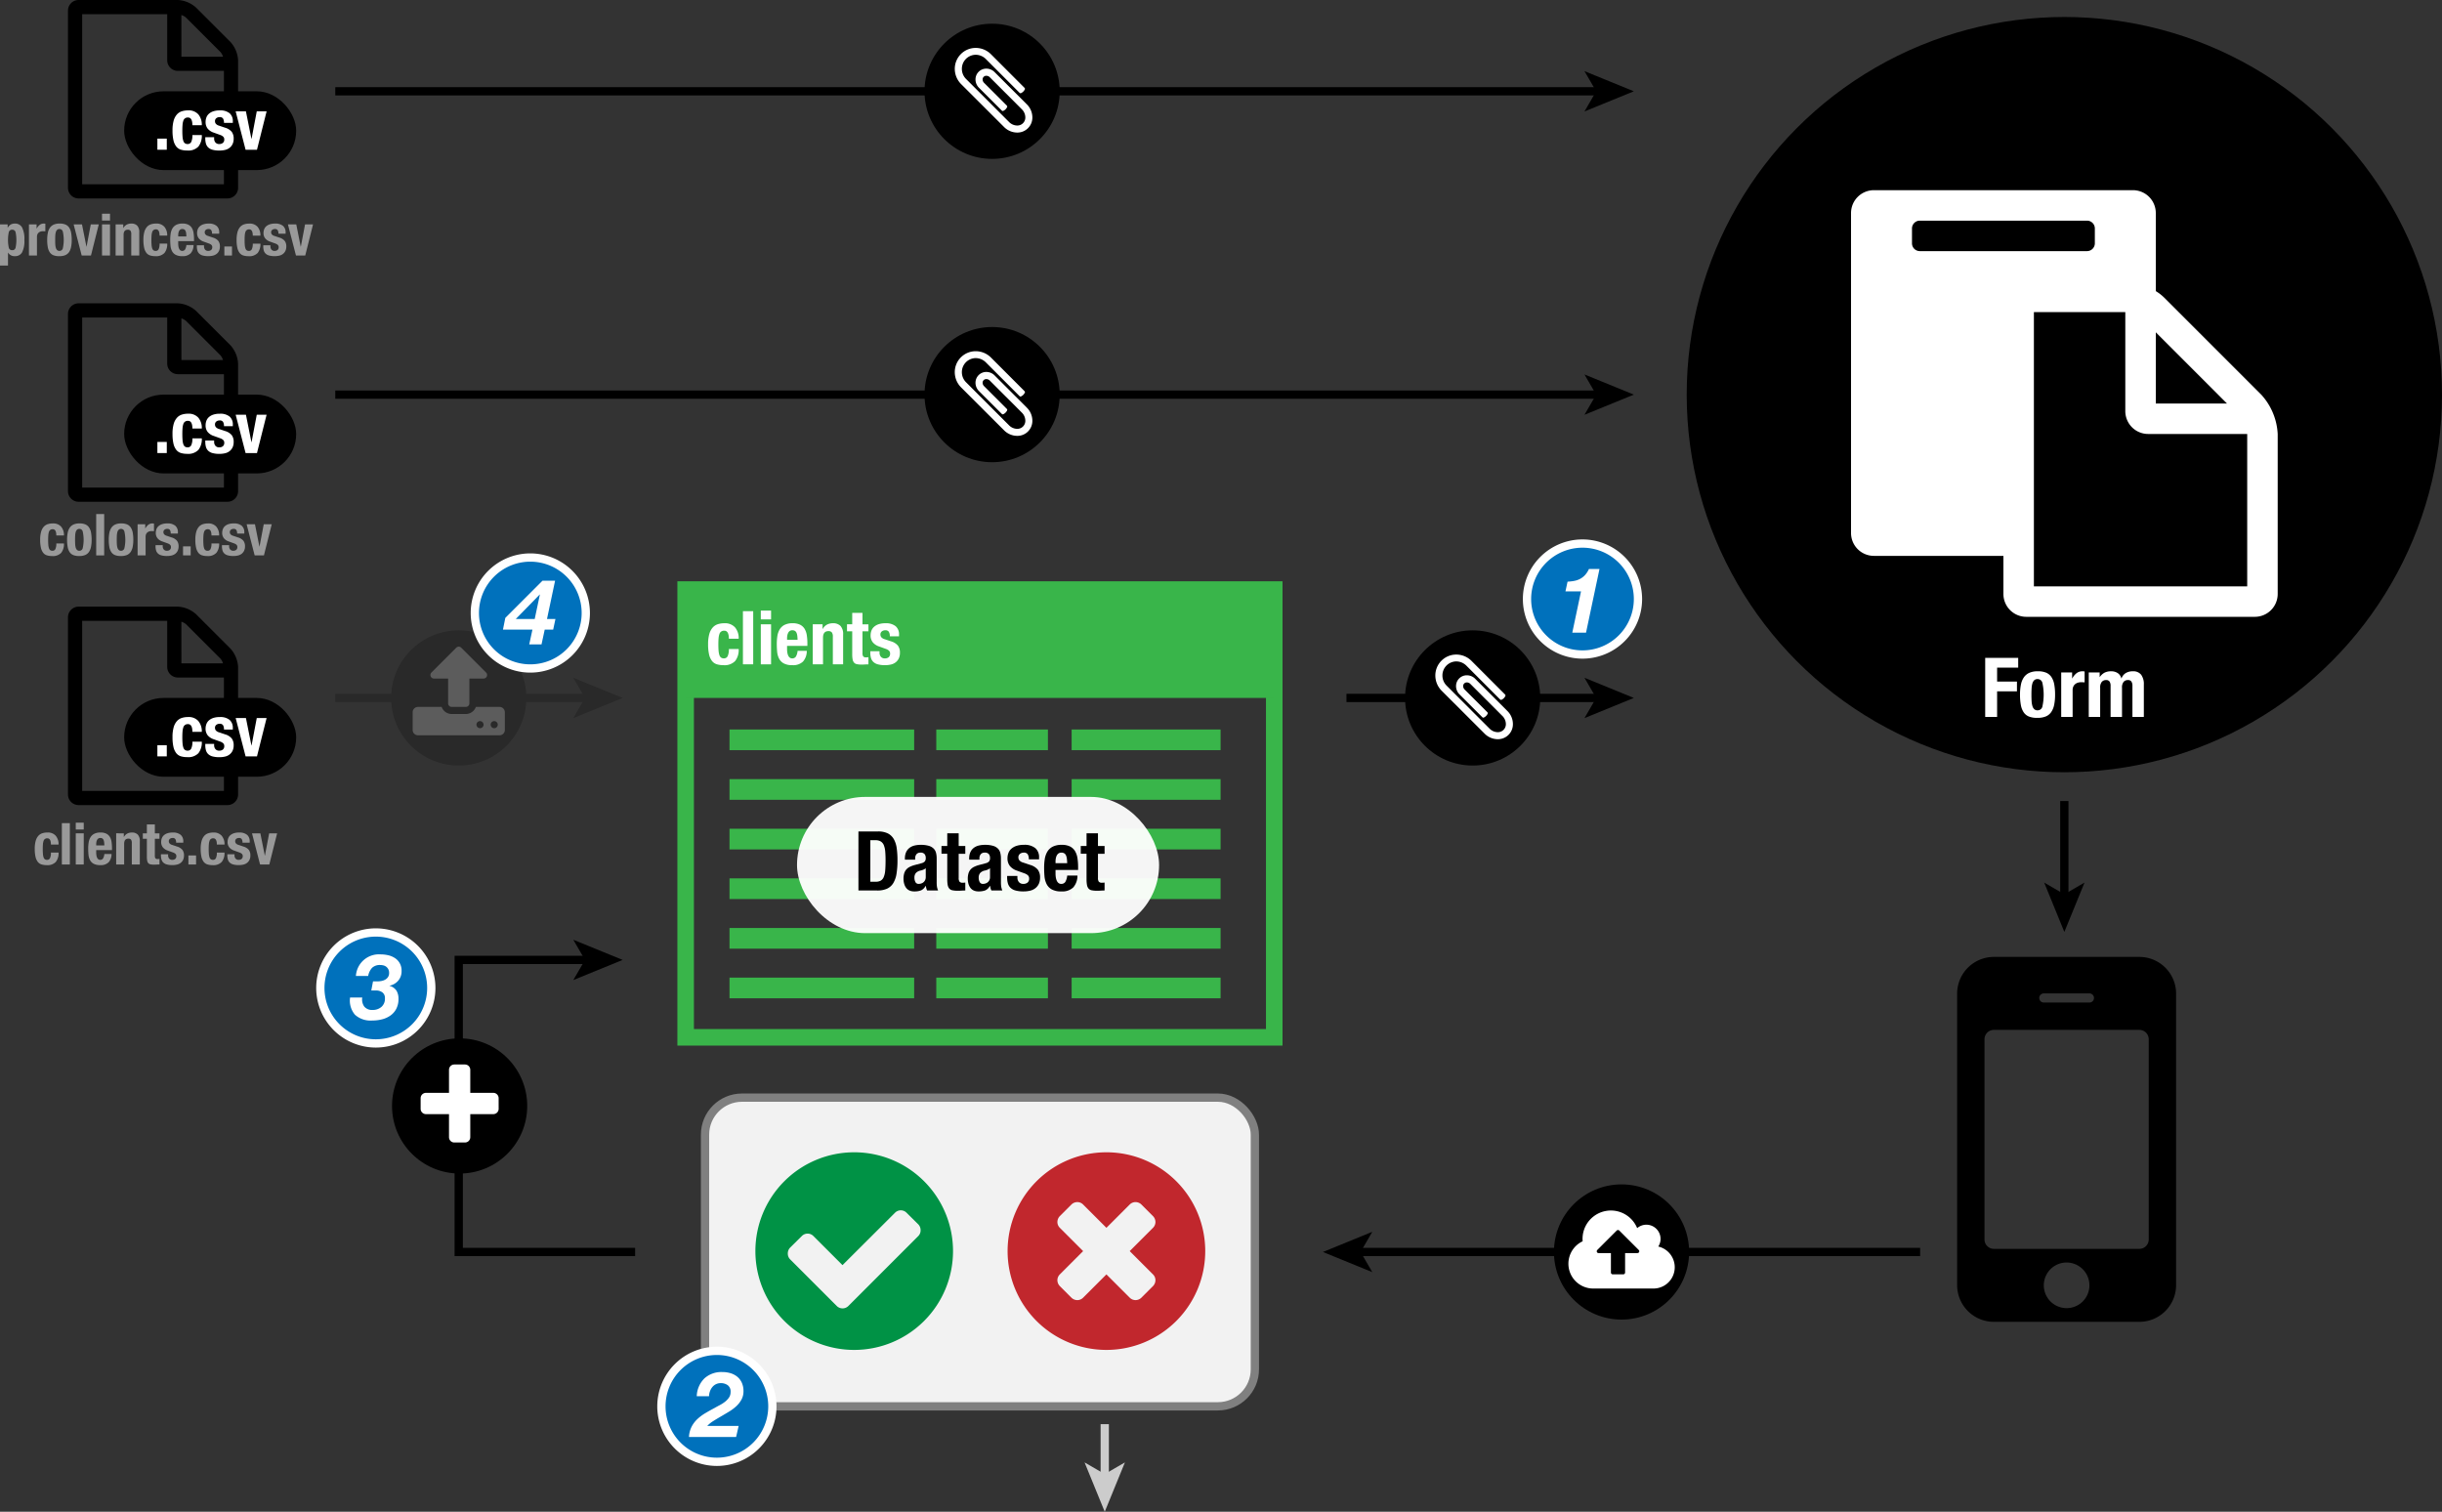<svg id="Layer_1" data-name="Layer 1" xmlns="http://www.w3.org/2000/svg" width="590.487" height="365.573" viewBox="0 0 590.487 365.573"><rect x="0" y="0" width="590.487" height="365.573" fill="#333333" stroke="none"/><path d="M81.987,37.769V68.618a2.572,2.572,0,0,1-2.571,2.571H43.425a2.571,2.571,0,0,1-2.571-2.571V25.772A2.571,2.571,0,0,1,43.425,23.2H67.419a7.178,7.178,0,0,1,4.391,1.821l8.356,8.355A7.181,7.181,0,0,1,81.987,37.769ZM78.559,40.34H67.419a2.572,2.572,0,0,1-2.571-2.571V26.629H44.282V67.762H78.559ZM68.276,36.912H78.345a3.426,3.426,0,0,0-.589-1.1l-8.382-8.382a3.417,3.417,0,0,0-1.1-.589Z" transform="translate(-24.415 -23.201)"/><rect x="30.02" y="22.077" width="41.599" height="19.055" rx="9.528"/><path d="M64.745,59.41H62.47V56.72h2.275Z" transform="translate(-24.415 -23.201)" style="fill:#fff"/><path d="M70.892,52.806a2.349,2.349,0,0,0-.155-.594,1.071,1.071,0,0,0-.319-.431.866.866,0,0,0-.552-.164,1.084,1.084,0,0,0-1.121.784,4.014,4.014,0,0,0-.189.983q-.052.6-.052,1.405,0,.862.052,1.474a4.183,4.183,0,0,0,.189,1.009,1.16,1.16,0,0,0,.388.577,1.075,1.075,0,0,0,.647.181.926.926,0,0,0,.879-.517,3.7,3.7,0,0,0,.276-1.655h2.276a4.174,4.174,0,0,1-.819,2.784,3.4,3.4,0,0,1-2.715.957,5.085,5.085,0,0,1-1.561-.215,2.272,2.272,0,0,1-1.1-.776,3.845,3.845,0,0,1-.664-1.5,10.291,10.291,0,0,1-.224-2.336A8.574,8.574,0,0,1,66.4,52.4a3.834,3.834,0,0,1,.776-1.5,2.68,2.68,0,0,1,1.189-.784,4.9,4.9,0,0,1,1.517-.224,3.117,3.117,0,0,1,2.491.965,3.865,3.865,0,0,1,.837,2.621H70.935A5.3,5.3,0,0,0,70.892,52.806Z" transform="translate(-24.415 -23.201)" style="fill:#fff"/><path d="M76.193,56.685a1.442,1.442,0,0,0,.319.975,1.149,1.149,0,0,0,.922.37,1.318,1.318,0,0,0,.879-.276,1.017,1.017,0,0,0,.328-.827.87.87,0,0,0-.258-.681,2.021,2.021,0,0,0-.6-.371l-1.672-.6a3.17,3.17,0,0,1-1.483-.974,2.509,2.509,0,0,1-.5-1.612,3.05,3.05,0,0,1,.19-1.078,2.249,2.249,0,0,1,.6-.887,2.993,2.993,0,0,1,1.06-.6,4.8,4.8,0,0,1,1.56-.224,3.535,3.535,0,0,1,2.4.689,2.473,2.473,0,0,1,.776,1.949v.379H78.572a1.9,1.9,0,0,0-.233-1.061.925.925,0,0,0-.819-.335,1.277,1.277,0,0,0-.784.25.873.873,0,0,0-.336.75.986.986,0,0,0,.215.62,1.657,1.657,0,0,0,.819.465l1.431.483a3.239,3.239,0,0,1,1.586.992,2.679,2.679,0,0,1,.466,1.663,2.967,2.967,0,0,1-.259,1.285,2.525,2.525,0,0,1-.715.905,2.806,2.806,0,0,1-1.087.517,5.813,5.813,0,0,1-1.387.155,6.182,6.182,0,0,1-1.664-.189,2.431,2.431,0,0,1-1.052-.569,2.059,2.059,0,0,1-.543-.923,4.436,4.436,0,0,1-.155-1.215v-.328h2.138Z" transform="translate(-24.415 -23.201)" style="fill:#fff"/><path d="M88.882,50.134,86.555,59.41H83.8l-2.4-9.276h2.482l1.328,6.638h.034L86.5,50.134Z" transform="translate(-24.415 -23.201)" style="fill:#fff"/><path d="M81.987,111.118v30.849a2.572,2.572,0,0,1-2.571,2.571H43.425a2.571,2.571,0,0,1-2.571-2.571V99.12a2.571,2.571,0,0,1,2.571-2.57H67.419a7.183,7.183,0,0,1,4.391,1.82l8.356,8.356A7.181,7.181,0,0,1,81.987,111.118Zm-3.428,2.57H67.419a2.571,2.571,0,0,1-2.571-2.57V99.977H44.282V141.11H78.559Zm-10.283-3.427H78.345a3.444,3.444,0,0,0-.589-1.1l-8.382-8.381a3.4,3.4,0,0,0-1.1-.589Z" transform="translate(-24.415 -23.201)"/><rect x="30.02" y="95.426" width="41.599" height="19.055" rx="9.528"/><path d="M64.745,132.758H62.47v-2.689h2.275Z" transform="translate(-24.415 -23.201)" style="fill:#fff"/><path d="M70.892,126.155a2.368,2.368,0,0,0-.155-.595,1.078,1.078,0,0,0-.319-.431.866.866,0,0,0-.552-.163,1.084,1.084,0,0,0-1.121.784,4,4,0,0,0-.189.983q-.052.594-.052,1.405,0,.862.052,1.474a4.174,4.174,0,0,0,.189,1.008,1.159,1.159,0,0,0,.388.578,1.075,1.075,0,0,0,.647.181.928.928,0,0,0,.879-.517,3.707,3.707,0,0,0,.276-1.656h2.276a4.177,4.177,0,0,1-.819,2.785,3.4,3.4,0,0,1-2.715.957,5.053,5.053,0,0,1-1.561-.216,2.259,2.259,0,0,1-1.1-.776,3.845,3.845,0,0,1-.664-1.5,10.285,10.285,0,0,1-.224-2.336,8.562,8.562,0,0,1,.276-2.37,3.82,3.82,0,0,1,.776-1.5,2.68,2.68,0,0,1,1.189-.784,4.868,4.868,0,0,1,1.517-.224,3.114,3.114,0,0,1,2.491.965,3.864,3.864,0,0,1,.837,2.62H70.935A5.281,5.281,0,0,0,70.892,126.155Z" transform="translate(-24.415 -23.201)" style="fill:#fff"/><path d="M76.193,130.034a1.438,1.438,0,0,0,.319.974,1.146,1.146,0,0,0,.922.371,1.318,1.318,0,0,0,.879-.276,1.019,1.019,0,0,0,.328-.827.87.87,0,0,0-.258-.681,2,2,0,0,0-.6-.371l-1.672-.6a3.17,3.17,0,0,1-1.483-.974,2.506,2.506,0,0,1-.5-1.611,3.046,3.046,0,0,1,.19-1.078,2.26,2.26,0,0,1,.6-.888,2.991,2.991,0,0,1,1.06-.6,4.776,4.776,0,0,1,1.56-.224,3.535,3.535,0,0,1,2.4.689,2.471,2.471,0,0,1,.776,1.948v.38H78.572a1.9,1.9,0,0,0-.233-1.061.926.926,0,0,0-.819-.336,1.283,1.283,0,0,0-.784.25.876.876,0,0,0-.336.75.987.987,0,0,0,.215.621,1.657,1.657,0,0,0,.819.465l1.431.483a3.238,3.238,0,0,1,1.586.991,2.682,2.682,0,0,1,.466,1.664,2.965,2.965,0,0,1-.259,1.284,2.516,2.516,0,0,1-.715.905,2.807,2.807,0,0,1-1.087.518,5.813,5.813,0,0,1-1.387.155,6.138,6.138,0,0,1-1.664-.19,2.421,2.421,0,0,1-1.052-.569,2.056,2.056,0,0,1-.543-.922,4.436,4.436,0,0,1-.155-1.215v-.328h2.138Z" transform="translate(-24.415 -23.201)" style="fill:#fff"/><path d="M88.882,123.483l-2.327,9.275H83.8l-2.4-9.275h2.482l1.328,6.637h.034l1.259-6.637Z" transform="translate(-24.415 -23.201)" style="fill:#fff"/><line x1="81.073" y1="22.077" x2="386.595" y2="22.077" style="fill:none;stroke:#000;stroke-miterlimit:10;stroke-width:2px"/><polygon points="395.068 22.077 383.129 26.956 385.962 22.077 383.129 17.2 395.068 22.077"/><line x1="81.073" y1="95.426" x2="386.595" y2="95.426" style="fill:none;stroke:#000;stroke-miterlimit:10;stroke-width:2px"/><polygon points="395.068 95.426 383.129 100.304 385.962 95.426 383.129 90.548 395.068 95.426"/><line x1="464.296" y1="302.752" x2="328.362" y2="302.752" style="fill:none;stroke:#000;stroke-miterlimit:10;stroke-width:2px"/><polygon points="319.889 302.752 331.828 297.873 328.995 302.752 331.828 307.629 319.889 302.752"/><polyline points="153.577 302.752 110.925 302.752 110.925 232.124 142.088 232.124" style="fill:none;stroke:#000;stroke-miterlimit:10;stroke-width:2px"/><polygon points="150.561 232.124 138.622 237.002 141.455 232.124 138.622 227.246 150.561 232.124"/><line x1="325.58" y1="168.775" x2="386.595" y2="168.775" style="fill:none;stroke:#000;stroke-miterlimit:10;stroke-width:2px"/><polygon points="395.068 168.775 383.129 173.653 385.962 168.775 383.129 163.897 395.068 168.775"/><line x1="499.169" y1="193.707" x2="499.169" y2="216.891" style="fill:none;stroke:#000;stroke-miterlimit:10;stroke-width:2px"/><polygon points="499.169 225.364 494.291 213.425 499.169 216.258 504.047 213.425 499.169 225.364"/><line x1="267.132" y1="344.388" x2="267.132" y2="357.1" style="fill:none;stroke:#ccc;stroke-miterlimit:10;stroke-width:2px"/><polygon points="267.132 365.573 262.254 353.634 267.132 356.467 272.009 353.634 267.132 365.573" style="fill:#ccc"/><path d="M26.264,77.46v.8h.027a2.123,2.123,0,0,1,.722-.764A1.947,1.947,0,0,1,28,77.264a1.9,1.9,0,0,1,1.75.932,6.147,6.147,0,0,1,.56,3.03,6.026,6.026,0,0,1-.56,3.011,1.908,1.908,0,0,1-1.75.909,1.781,1.781,0,0,1-1.624-.854h-.028v3.122H24.415V77.46Zm.272,5.621a.8.8,0,0,0,.833.623.789.789,0,0,0,.819-.623,9.2,9.2,0,0,0,0-3.71.79.79,0,0,0-.819-.623.8.8,0,0,0-.833.623,9.2,9.2,0,0,0,0,3.71Z" transform="translate(-24.415 -23.201)" style="fill:#999"/><path d="M33.264,77.46v1.009h.027a2.727,2.727,0,0,1,.714-.875,1.6,1.6,0,0,1,1.022-.33c.056,0,.114,0,.175.007s.119.013.175.021V79.14c-.1-.009-.2-.016-.3-.021s-.2-.006-.3-.006a1.9,1.9,0,0,0-.5.069,1.365,1.365,0,0,0-.462.231,1.167,1.167,0,0,0-.336.42,1.454,1.454,0,0,0-.126.638v4.522H31.415V77.46Z" transform="translate(-24.415 -23.201)" style="fill:#999"/><path d="M35.979,79.518a3.3,3.3,0,0,1,.5-1.238,2.247,2.247,0,0,1,.917-.757,3.36,3.36,0,0,1,1.393-.259,3.552,3.552,0,0,1,1.442.231,2.03,2.03,0,0,1,.91.749,3.339,3.339,0,0,1,.476,1.247,9.389,9.389,0,0,1,.141,1.735,8.432,8.432,0,0,1-.155,1.708,3.269,3.269,0,0,1-.5,1.24,2.089,2.089,0,0,1-.917.735,3.616,3.616,0,0,1-1.393.237,3.736,3.736,0,0,1-1.442-.216,1.955,1.955,0,0,1-.91-.728,3.279,3.279,0,0,1-.475-1.247,9.426,9.426,0,0,1-.14-1.729A8.529,8.529,0,0,1,35.979,79.518Zm1.806,2.772a3.706,3.706,0,0,0,.133.841,1.221,1.221,0,0,0,.315.546.791.791,0,0,0,.56.195.818.818,0,0,0,.812-.615,9.31,9.31,0,0,0,0-4.06.819.819,0,0,0-.812-.617.787.787,0,0,0-.56.2,1.216,1.216,0,0,0-.315.546,3.7,3.7,0,0,0-.133.839c-.019.327-.027.682-.027,1.064S37.766,81.964,37.785,82.29Z" transform="translate(-24.415 -23.201)" style="fill:#999"/><path d="M48.3,77.46l-1.89,7.533h-2.24L42.223,77.46h2.016l1.078,5.39h.028l1.022-5.39Z" transform="translate(-24.415 -23.201)" style="fill:#999"/><path d="M51.015,74.885v1.651H49.083V74.885Zm0,2.575v7.533H49.083V77.46Z" transform="translate(-24.415 -23.201)" style="fill:#999"/><path d="M54.221,77.46v.883h.028a1.963,1.963,0,0,1,.8-.82,2.366,2.366,0,0,1,1.12-.259,1.906,1.906,0,0,1,1.421.5,2.274,2.274,0,0,1,.5,1.639v5.586H56.153V79.8a1.3,1.3,0,0,0-.2-.82.787.787,0,0,0-.63-.231q-1.023,0-1.022,1.246v5H52.373V77.46Z" transform="translate(-24.415 -23.201)" style="fill:#999"/><path d="M62.964,79.631a1.938,1.938,0,0,0-.126-.484.867.867,0,0,0-.259-.349.7.7,0,0,0-.448-.134.883.883,0,0,0-.91.638,3.253,3.253,0,0,0-.154.8c-.028.323-.042.7-.042,1.142q0,.7.042,1.2a3.4,3.4,0,0,0,.154.82.924.924,0,0,0,.315.468.866.866,0,0,0,.525.147.751.751,0,0,0,.714-.42A3.008,3.008,0,0,0,63,82.109h1.848a3.387,3.387,0,0,1-.665,2.26,2.759,2.759,0,0,1-2.205.777,4.136,4.136,0,0,1-1.267-.174,1.84,1.84,0,0,1-.9-.63,3.135,3.135,0,0,1-.539-1.219,8.348,8.348,0,0,1-.182-1.9,6.928,6.928,0,0,1,.224-1.924,3.123,3.123,0,0,1,.63-1.219,2.176,2.176,0,0,1,.966-.636,3.976,3.976,0,0,1,1.232-.183,2.531,2.531,0,0,1,2.023.785,3.142,3.142,0,0,1,.679,2.128H63A4.233,4.233,0,0,0,62.964,79.631Z" transform="translate(-24.415 -23.201)" style="fill:#999"/><path d="M67.507,82.122a4.18,4.18,0,0,0,.049.651,2.079,2.079,0,0,0,.161.56,1.039,1.039,0,0,0,.294.392.685.685,0,0,0,.448.147.785.785,0,0,0,.714-.35,2.586,2.586,0,0,0,.308-1.064h1.736a3.016,3.016,0,0,1-.7,2,2.666,2.666,0,0,1-2.03.686,3.216,3.216,0,0,1-1.638-.349,2.173,2.173,0,0,1-.868-.925,3.632,3.632,0,0,1-.343-1.288q-.063-.713-.063-1.427A9.8,9.8,0,0,1,65.68,79.7a3.521,3.521,0,0,1,.42-1.247,2.28,2.28,0,0,1,.9-.867,3.261,3.261,0,0,1,1.568-.323,3.049,3.049,0,0,1,1.379.273,2.1,2.1,0,0,1,.847.77,3.238,3.238,0,0,1,.42,1.2,10.191,10.191,0,0,1,.112,1.575v.433H67.507Zm1.918-2.512a1.94,1.94,0,0,0-.147-.56.775.775,0,0,0-.294-.35.887.887,0,0,0-.483-.12.818.818,0,0,0-.483.134.946.946,0,0,0-.3.349,1.7,1.7,0,0,0-.161.484,2.891,2.891,0,0,0-.049.531v.294h1.974Q69.468,79.939,69.425,79.61Z" transform="translate(-24.415 -23.201)" style="fill:#999"/><path d="M73.751,82.781a1.17,1.17,0,0,0,.259.791.934.934,0,0,0,.749.3,1.067,1.067,0,0,0,.713-.224.827.827,0,0,0,.267-.672.7.7,0,0,0-.21-.552,1.647,1.647,0,0,0-.49-.3l-1.359-.489a2.586,2.586,0,0,1-1.2-.791,2.04,2.04,0,0,1-.406-1.309,2.471,2.471,0,0,1,.154-.875,1.836,1.836,0,0,1,.49-.722,2.435,2.435,0,0,1,.861-.489,3.894,3.894,0,0,1,1.267-.183,2.871,2.871,0,0,1,1.946.561,2,2,0,0,1,.63,1.582v.308H75.683a1.541,1.541,0,0,0-.19-.862.752.752,0,0,0-.664-.273,1.034,1.034,0,0,0-.637.2.709.709,0,0,0-.273.608.794.794,0,0,0,.175.5,1.339,1.339,0,0,0,.665.379l1.162.391a2.634,2.634,0,0,1,1.288.806,2.179,2.179,0,0,1,.378,1.351,2.4,2.4,0,0,1-.21,1.043,2.037,2.037,0,0,1-.581.734,2.272,2.272,0,0,1-.882.42,4.713,4.713,0,0,1-1.127.126,5.032,5.032,0,0,1-1.351-.153,1.973,1.973,0,0,1-.854-.462,1.667,1.667,0,0,1-.441-.749,3.553,3.553,0,0,1-.127-.988v-.265h1.737Z" transform="translate(-24.415 -23.201)" style="fill:#999"/><path d="M80.513,84.993H78.664V82.808h1.849Z" transform="translate(-24.415 -23.201)" style="fill:#999"/><path d="M85.5,79.631a1.856,1.856,0,0,0-.126-.484.858.858,0,0,0-.259-.349.7.7,0,0,0-.448-.134.882.882,0,0,0-.909.638,3.249,3.249,0,0,0-.155.8c-.028.323-.042.7-.042,1.142q0,.7.042,1.2a3.4,3.4,0,0,0,.155.82.924.924,0,0,0,.315.468.864.864,0,0,0,.524.147.75.75,0,0,0,.714-.42,2.994,2.994,0,0,0,.224-1.343h1.849a3.392,3.392,0,0,1-.665,2.26,2.762,2.762,0,0,1-2.206.777,4.141,4.141,0,0,1-1.267-.174,1.85,1.85,0,0,1-.9-.63,3.15,3.15,0,0,1-.539-1.219,8.348,8.348,0,0,1-.182-1.9,6.966,6.966,0,0,1,.224-1.924,3.15,3.15,0,0,1,.63-1.219,2.181,2.181,0,0,1,.966-.636,3.981,3.981,0,0,1,1.232-.183,2.53,2.53,0,0,1,2.023.785,3.137,3.137,0,0,1,.68,2.128H85.538A4.062,4.062,0,0,0,85.5,79.631Z" transform="translate(-24.415 -23.201)" style="fill:#999"/><path d="M89.808,82.781a1.17,1.17,0,0,0,.259.791.937.937,0,0,0,.749.3,1.068,1.068,0,0,0,.714-.224.829.829,0,0,0,.266-.672.7.7,0,0,0-.21-.552,1.642,1.642,0,0,0-.489-.3l-1.359-.489a2.59,2.59,0,0,1-1.2-.791,2.046,2.046,0,0,1-.406-1.309,2.472,2.472,0,0,1,.155-.875,1.833,1.833,0,0,1,.489-.722,2.444,2.444,0,0,1,.861-.489,3.9,3.9,0,0,1,1.267-.183,2.872,2.872,0,0,1,1.947.561,2.007,2.007,0,0,1,.629,1.582v.308H91.741a1.541,1.541,0,0,0-.19-.862.754.754,0,0,0-.664-.273,1.035,1.035,0,0,0-.638.2.709.709,0,0,0-.273.608.794.794,0,0,0,.175.5,1.349,1.349,0,0,0,.665.379l1.162.391a2.629,2.629,0,0,1,1.288.806,2.179,2.179,0,0,1,.378,1.351,2.391,2.391,0,0,1-.21,1.043,2.037,2.037,0,0,1-.581.734,2.261,2.261,0,0,1-.881.42,4.713,4.713,0,0,1-1.127.126,5.04,5.04,0,0,1-1.352-.153,1.979,1.979,0,0,1-.854-.462,1.674,1.674,0,0,1-.44-.749,3.553,3.553,0,0,1-.127-.988v-.265h1.736Z" transform="translate(-24.415 -23.201)" style="fill:#999"/><path d="M100.112,77.46l-1.89,7.533h-2.24L94.036,77.46h2.016l1.078,5.39h.028l1.022-5.39Z" transform="translate(-24.415 -23.201)" style="fill:#999"/><path d="M37.995,152.142a1.858,1.858,0,0,0-.126-.483.864.864,0,0,0-.259-.35.707.707,0,0,0-.448-.133.88.88,0,0,0-.91.637,3.252,3.252,0,0,0-.154.8c-.028.322-.042.7-.042,1.141q0,.7.042,1.2a3.386,3.386,0,0,0,.154.819.928.928,0,0,0,.315.469.872.872,0,0,0,.525.147.752.752,0,0,0,.714-.42,3.013,3.013,0,0,0,.224-1.344h1.848a3.388,3.388,0,0,1-.665,2.261,2.763,2.763,0,0,1-2.2.777,4.1,4.1,0,0,1-1.267-.175,1.832,1.832,0,0,1-.9-.63,3.123,3.123,0,0,1-.539-1.218,8.355,8.355,0,0,1-.182-1.9,6.979,6.979,0,0,1,.224-1.925,3.125,3.125,0,0,1,.63-1.218,2.184,2.184,0,0,1,.966-.637,3.977,3.977,0,0,1,1.232-.182,2.531,2.531,0,0,1,2.023.784,3.139,3.139,0,0,1,.679,2.128H38.03A4.256,4.256,0,0,0,37.995,152.142Z" transform="translate(-24.415 -23.201)" style="fill:#999"/><path d="M40.788,152.03a3.264,3.264,0,0,1,.5-1.239,2.239,2.239,0,0,1,.917-.756,3.354,3.354,0,0,1,1.393-.259,3.555,3.555,0,0,1,1.442.231,2.024,2.024,0,0,1,.91.749A3.341,3.341,0,0,1,46.43,152a9.5,9.5,0,0,1,.14,1.736,8.51,8.51,0,0,1-.154,1.708,3.3,3.3,0,0,1-.5,1.239,2.082,2.082,0,0,1-.917.735,3.6,3.6,0,0,1-1.393.238,3.732,3.732,0,0,1-1.442-.217,1.944,1.944,0,0,1-.91-.728,3.268,3.268,0,0,1-.476-1.246,9.434,9.434,0,0,1-.14-1.729A8.444,8.444,0,0,1,40.788,152.03Zm1.806,2.772a3.7,3.7,0,0,0,.133.84,1.2,1.2,0,0,0,.315.546.785.785,0,0,0,.56.2.819.819,0,0,0,.812-.616,9.31,9.31,0,0,0,0-4.06.82.82,0,0,0-.812-.616.79.79,0,0,0-.56.2,1.2,1.2,0,0,0-.315.546,3.715,3.715,0,0,0-.133.84q-.029.49-.028,1.064C42.566,154.121,42.575,154.475,42.594,154.8Z" transform="translate(-24.415 -23.201)" style="fill:#999"/><path d="M49.608,147.508v10H47.676v-10Z" transform="translate(-24.415 -23.201)" style="fill:#999"/><path d="M50.868,152.03a3.3,3.3,0,0,1,.5-1.239,2.239,2.239,0,0,1,.917-.756,3.354,3.354,0,0,1,1.393-.259,3.552,3.552,0,0,1,1.442.231,2.024,2.024,0,0,1,.91.749A3.341,3.341,0,0,1,56.51,152a9.5,9.5,0,0,1,.14,1.736,8.51,8.51,0,0,1-.154,1.708,3.3,3.3,0,0,1-.5,1.239,2.082,2.082,0,0,1-.917.735,3.6,3.6,0,0,1-1.393.238,3.732,3.732,0,0,1-1.442-.217,1.944,1.944,0,0,1-.91-.728,3.268,3.268,0,0,1-.476-1.246,9.523,9.523,0,0,1-.14-1.729A8.444,8.444,0,0,1,50.868,152.03Zm1.806,2.772a3.7,3.7,0,0,0,.133.84,1.2,1.2,0,0,0,.315.546.787.787,0,0,0,.56.2.818.818,0,0,0,.812-.616,9.31,9.31,0,0,0,0-4.06.819.819,0,0,0-.812-.616.791.791,0,0,0-.56.2,1.2,1.2,0,0,0-.315.546,3.715,3.715,0,0,0-.133.84q-.029.49-.028,1.064C52.646,154.121,52.655,154.475,52.674,154.8Z" transform="translate(-24.415 -23.201)" style="fill:#999"/><path d="M59.534,149.972v1.008h.028a2.748,2.748,0,0,1,.714-.875,1.607,1.607,0,0,1,1.022-.329c.056,0,.114,0,.175.007s.119.012.175.021v1.848c-.1-.009-.2-.016-.3-.021s-.2-.007-.3-.007a1.9,1.9,0,0,0-.5.07,1.356,1.356,0,0,0-.462.231,1.167,1.167,0,0,0-.336.42,1.449,1.449,0,0,0-.126.637V157.5H57.686v-7.532Z" transform="translate(-24.415 -23.201)" style="fill:#999"/><path d="M63.762,155.292a1.167,1.167,0,0,0,.259.791.933.933,0,0,0,.749.3,1.075,1.075,0,0,0,.714-.224.829.829,0,0,0,.266-.672.705.705,0,0,0-.21-.553,1.632,1.632,0,0,0-.49-.3l-1.358-.49a2.575,2.575,0,0,1-1.2-.791,2.036,2.036,0,0,1-.406-1.309,2.479,2.479,0,0,1,.154-.875,1.85,1.85,0,0,1,.49-.721,2.437,2.437,0,0,1,.861-.49,3.9,3.9,0,0,1,1.267-.182,2.869,2.869,0,0,1,1.946.56,2.007,2.007,0,0,1,.63,1.582v.308H65.694a1.538,1.538,0,0,0-.189-.861.752.752,0,0,0-.665-.273,1.04,1.04,0,0,0-.637.2.712.712,0,0,0-.273.609.794.794,0,0,0,.175.5,1.352,1.352,0,0,0,.665.378l1.162.392a2.641,2.641,0,0,1,1.288.805,2.183,2.183,0,0,1,.378,1.351,2.4,2.4,0,0,1-.21,1.043,2.049,2.049,0,0,1-.581.735,2.286,2.286,0,0,1-.882.42,4.713,4.713,0,0,1-1.127.126,4.992,4.992,0,0,1-1.351-.154,1.969,1.969,0,0,1-.854-.462,1.667,1.667,0,0,1-.441-.749,3.59,3.59,0,0,1-.126-.987v-.266h1.736Z" transform="translate(-24.415 -23.201)" style="fill:#999"/><path d="M70.523,157.5H68.675V155.32h1.848Z" transform="translate(-24.415 -23.201)" style="fill:#999"/><path d="M75.514,152.142a1.858,1.858,0,0,0-.126-.483.864.864,0,0,0-.259-.35.7.7,0,0,0-.448-.133.88.88,0,0,0-.91.637,3.252,3.252,0,0,0-.154.8c-.028.322-.042.7-.042,1.141q0,.7.042,1.2a3.386,3.386,0,0,0,.154.819.94.94,0,0,0,.315.469.874.874,0,0,0,.525.147.752.752,0,0,0,.714-.42,3.013,3.013,0,0,0,.224-1.344H77.4a3.388,3.388,0,0,1-.665,2.261,2.761,2.761,0,0,1-2.2.777,4.1,4.1,0,0,1-1.267-.175,1.832,1.832,0,0,1-.9-.63,3.123,3.123,0,0,1-.539-1.218,8.355,8.355,0,0,1-.182-1.9,6.979,6.979,0,0,1,.224-1.925,3.125,3.125,0,0,1,.63-1.218,2.184,2.184,0,0,1,.966-.637,3.977,3.977,0,0,1,1.232-.182,2.531,2.531,0,0,1,2.023.784,3.139,3.139,0,0,1,.679,2.128H75.549A4.256,4.256,0,0,0,75.514,152.142Z" transform="translate(-24.415 -23.201)" style="fill:#999"/><path d="M79.82,155.292a1.171,1.171,0,0,0,.258.791.934.934,0,0,0,.749.3,1.073,1.073,0,0,0,.714-.224.826.826,0,0,0,.266-.672.7.7,0,0,0-.21-.553,1.639,1.639,0,0,0-.489-.3l-1.359-.49a2.571,2.571,0,0,1-1.2-.791,2.037,2.037,0,0,1-.407-1.309,2.48,2.48,0,0,1,.155-.875,1.829,1.829,0,0,1,.49-.721,2.441,2.441,0,0,1,.86-.49,3.9,3.9,0,0,1,1.267-.182,2.872,2.872,0,0,1,1.947.56,2.007,2.007,0,0,1,.63,1.582v.308H81.752a1.538,1.538,0,0,0-.19-.861.75.75,0,0,0-.664-.273,1.04,1.04,0,0,0-.637.2.709.709,0,0,0-.273.609.8.8,0,0,0,.174.5,1.356,1.356,0,0,0,.665.378l1.163.392a2.641,2.641,0,0,1,1.288.805,2.183,2.183,0,0,1,.378,1.351,2.4,2.4,0,0,1-.21,1.043,2.06,2.06,0,0,1-.581.735,2.286,2.286,0,0,1-.882.42,4.713,4.713,0,0,1-1.127.126,4.987,4.987,0,0,1-1.351-.154,1.963,1.963,0,0,1-.854-.462,1.667,1.667,0,0,1-.441-.749,3.551,3.551,0,0,1-.127-.987v-.266H79.82Z" transform="translate(-24.415 -23.201)" style="fill:#999"/><path d="M90.123,149.972l-1.89,7.532h-2.24l-1.946-7.532h2.016l1.078,5.39h.028l1.022-5.39Z" transform="translate(-24.415 -23.201)" style="fill:#999"/><circle cx="239.896" cy="22.077" r="16.345"/><path d="M270.354,55.256a4.5,4.5,0,0,1-3.148-1.34L256.8,43.52a5.213,5.213,0,0,1-1.513-3.631,5.054,5.054,0,0,1,5.077-5.1,5.216,5.216,0,0,1,3.657,1.514l8.106,8.118a.434.434,0,0,1,.134.3,1.858,1.858,0,0,1-1.032,1.032.436.436,0,0,1-.308-.134L262.8,37.478a3.51,3.51,0,0,0-2.425-1.032A3.383,3.383,0,0,0,257,39.876a3.44,3.44,0,0,0,1.018,2.425l10.4,10.409a2.811,2.811,0,0,0,1.943.845,1.93,1.93,0,0,0,1.983-1.983,2.787,2.787,0,0,0-.844-1.943l-7.784-7.784a1.193,1.193,0,0,0-.8-.321.873.873,0,0,0-.9.9,1.178,1.178,0,0,0,.335.791l5.493,5.492a.434.434,0,0,1,.134.3,1.9,1.9,0,0,1-1.045,1.045.426.426,0,0,1-.3-.134l-5.493-5.493a2.819,2.819,0,0,1-.844-2,2.6,2.6,0,0,1,2.626-2.626,2.8,2.8,0,0,1,2,.844l7.784,7.784a4.445,4.445,0,0,1,1.339,3.149A3.616,3.616,0,0,1,270.354,55.256Z" transform="translate(-24.415 -23.201)" style="fill:#fff"/><path d="M81.987,184.466v30.85a2.572,2.572,0,0,1-2.571,2.571H43.425a2.572,2.572,0,0,1-2.571-2.571V172.469a2.572,2.572,0,0,1,2.571-2.571H67.419a7.178,7.178,0,0,1,4.391,1.821l8.356,8.356A7.178,7.178,0,0,1,81.987,184.466Zm-3.428,2.571H67.419a2.571,2.571,0,0,1-2.571-2.571v-11.14H44.282v41.133H78.559Zm-10.283-3.428H78.345a3.437,3.437,0,0,0-.589-1.1l-8.382-8.382a3.437,3.437,0,0,0-1.1-.589Z" transform="translate(-24.415 -23.201)"/><rect x="30.02" y="168.775" width="41.599" height="19.055" rx="9.528"/><path d="M64.745,206.107H62.47v-2.69h2.275Z" transform="translate(-24.415 -23.201)" style="fill:#fff"/><path d="M70.892,199.5a2.346,2.346,0,0,0-.155-.595,1.071,1.071,0,0,0-.319-.431.866.866,0,0,0-.552-.164,1.087,1.087,0,0,0-1.121.784,4.014,4.014,0,0,0-.189.983q-.052.6-.052,1.405,0,.863.052,1.474a4.183,4.183,0,0,0,.189,1.009,1.159,1.159,0,0,0,.388.578,1.081,1.081,0,0,0,.647.18.926.926,0,0,0,.879-.517,3.7,3.7,0,0,0,.276-1.655h2.276a4.177,4.177,0,0,1-.819,2.785,3.4,3.4,0,0,1-2.715.956,5.085,5.085,0,0,1-1.561-.215,2.265,2.265,0,0,1-1.1-.776,3.845,3.845,0,0,1-.664-1.5,10.291,10.291,0,0,1-.224-2.336A8.574,8.574,0,0,1,66.4,199.1a3.834,3.834,0,0,1,.776-1.5,2.688,2.688,0,0,1,1.189-.784,4.9,4.9,0,0,1,1.517-.224,3.114,3.114,0,0,1,2.491.966,3.864,3.864,0,0,1,.837,2.62H70.935A5.269,5.269,0,0,0,70.892,199.5Z" transform="translate(-24.415 -23.201)" style="fill:#fff"/><path d="M76.193,203.383a1.439,1.439,0,0,0,.319.974,1.149,1.149,0,0,0,.922.37,1.318,1.318,0,0,0,.879-.275,1.02,1.02,0,0,0,.328-.828.871.871,0,0,0-.258-.681,2,2,0,0,0-.6-.37l-1.672-.6A3.17,3.17,0,0,1,74.624,201a2.507,2.507,0,0,1-.5-1.612,3.044,3.044,0,0,1,.19-1.077,2.26,2.26,0,0,1,.6-.888,3.008,3.008,0,0,1,1.06-.6,4.8,4.8,0,0,1,1.56-.224,3.529,3.529,0,0,1,2.4.69,2.471,2.471,0,0,1,.776,1.948v.379H78.572a1.894,1.894,0,0,0-.233-1.06.926.926,0,0,0-.819-.336,1.277,1.277,0,0,0-.784.25.873.873,0,0,0-.336.75.984.984,0,0,0,.215.62,1.665,1.665,0,0,0,.819.466l1.431.483a3.238,3.238,0,0,1,1.586.991,2.681,2.681,0,0,1,.466,1.663,2.967,2.967,0,0,1-.259,1.285,2.516,2.516,0,0,1-.715.905,2.792,2.792,0,0,1-1.087.517,5.813,5.813,0,0,1-1.387.155,6.182,6.182,0,0,1-1.664-.189,2.431,2.431,0,0,1-1.052-.569,2.061,2.061,0,0,1-.543-.922,4.449,4.449,0,0,1-.155-1.216v-.327h2.138Z" transform="translate(-24.415 -23.201)" style="fill:#fff"/><path d="M88.882,196.831l-2.327,9.276H83.8l-2.4-9.276h2.482l1.328,6.638h.034l1.259-6.638Z" transform="translate(-24.415 -23.201)" style="fill:#fff"/><path d="M36.693,226.887a1.938,1.938,0,0,0-.126-.484.86.86,0,0,0-.259-.349.7.7,0,0,0-.448-.134.88.88,0,0,0-.91.637,3.252,3.252,0,0,0-.154.8c-.028.323-.042.7-.042,1.141q0,.7.042,1.2a3.414,3.414,0,0,0,.154.82.929.929,0,0,0,.315.468.872.872,0,0,0,.525.147.753.753,0,0,0,.714-.42,3.01,3.01,0,0,0,.224-1.344h1.848a3.39,3.39,0,0,1-.665,2.261,2.763,2.763,0,0,1-2.2.777,4.1,4.1,0,0,1-1.267-.175,1.845,1.845,0,0,1-.9-.629A3.135,3.135,0,0,1,33,230.379a8.355,8.355,0,0,1-.182-1.9,6.941,6.941,0,0,1,.224-1.925,3.118,3.118,0,0,1,.63-1.218,2.178,2.178,0,0,1,.966-.637,3.977,3.977,0,0,1,1.232-.182,2.528,2.528,0,0,1,2.023.785,3.139,3.139,0,0,1,.679,2.127H36.728A4.218,4.218,0,0,0,36.693,226.887Z" transform="translate(-24.415 -23.201)" style="fill:#999"/><path d="M41.306,222.252v10H39.374v-10Z" transform="translate(-24.415 -23.201)" style="fill:#999"/><path d="M44.666,222.14v1.652H42.734V222.14Zm0,2.576v7.532H42.734v-7.532Z" transform="translate(-24.415 -23.201)" style="fill:#999"/><path d="M47.676,229.378a4.189,4.189,0,0,0,.049.651,2.09,2.09,0,0,0,.161.56,1.039,1.039,0,0,0,.294.392.69.69,0,0,0,.448.147.785.785,0,0,0,.714-.35,2.586,2.586,0,0,0,.308-1.064h1.736a3.022,3.022,0,0,1-.7,2,2.666,2.666,0,0,1-2.03.686,3.224,3.224,0,0,1-1.638-.349,2.173,2.173,0,0,1-.868-.925,3.653,3.653,0,0,1-.344-1.288c-.042-.476-.063-.951-.063-1.428a9.809,9.809,0,0,1,.106-1.456,3.509,3.509,0,0,1,.42-1.246,2.273,2.273,0,0,1,.9-.867,3.261,3.261,0,0,1,1.568-.323,3.042,3.042,0,0,1,1.378.273,2.085,2.085,0,0,1,.848.77,3.233,3.233,0,0,1,.42,1.2,10.2,10.2,0,0,1,.112,1.576v.433H47.676Zm1.918-2.513a1.942,1.942,0,0,0-.147-.559.783.783,0,0,0-.294-.351.9.9,0,0,0-.483-.119.818.818,0,0,0-.483.134.938.938,0,0,0-.3.349,1.7,1.7,0,0,0-.161.484,2.883,2.883,0,0,0-.049.531v.294H49.65C49.64,227.339,49.622,227.085,49.594,226.865Z" transform="translate(-24.415 -23.201)" style="fill:#999"/><path d="M54.354,224.716v.882h.028a1.96,1.96,0,0,1,.8-.819,2.355,2.355,0,0,1,1.12-.259,1.908,1.908,0,0,1,1.421.5,2.272,2.272,0,0,1,.5,1.638v5.586H56.285v-5.193a1.3,1.3,0,0,0-.195-.82.784.784,0,0,0-.63-.231q-1.023,0-1.022,1.246v5H52.506v-7.532Z" transform="translate(-24.415 -23.201)" style="fill:#999"/><path d="M61.858,222.56v2.156h1.12v1.316h-1.12v4.074a1.142,1.142,0,0,0,.133.637.643.643,0,0,0,.553.189c.074,0,.149,0,.223-.007s.145-.011.211-.021v1.344q-.323,0-.623.021t-.637.021a4.491,4.491,0,0,1-.917-.077.929.929,0,0,1-.546-.308A1.33,1.33,0,0,1,60,231.3a5.438,5.438,0,0,1-.069-.951v-4.313h-.98v-1.316h.98V222.56Z" transform="translate(-24.415 -23.201)" style="fill:#999"/><path d="M65.064,230.036a1.167,1.167,0,0,0,.259.791.932.932,0,0,0,.749.3,1.067,1.067,0,0,0,.713-.224.827.827,0,0,0,.267-.672.7.7,0,0,0-.21-.552,1.66,1.66,0,0,0-.49-.3l-1.359-.489a2.586,2.586,0,0,1-1.2-.791,2.041,2.041,0,0,1-.406-1.31,2.475,2.475,0,0,1,.154-.875,1.832,1.832,0,0,1,.49-.721,2.437,2.437,0,0,1,.861-.49,3.9,3.9,0,0,1,1.267-.182,2.871,2.871,0,0,1,1.946.56,2.007,2.007,0,0,1,.63,1.582v.309H67a1.539,1.539,0,0,0-.19-.862.753.753,0,0,0-.664-.273,1.04,1.04,0,0,0-.637.2.712.712,0,0,0-.273.609.794.794,0,0,0,.175.5,1.332,1.332,0,0,0,.665.378l1.162.392a2.641,2.641,0,0,1,1.288.805,2.181,2.181,0,0,1,.378,1.351,2.4,2.4,0,0,1-.21,1.043,2.049,2.049,0,0,1-.581.735,2.272,2.272,0,0,1-.882.42,4.713,4.713,0,0,1-1.127.126,5.028,5.028,0,0,1-1.351-.154,1.973,1.973,0,0,1-.854-.462,1.667,1.667,0,0,1-.441-.749,3.551,3.551,0,0,1-.127-.987v-.266h1.737Z" transform="translate(-24.415 -23.201)" style="fill:#999"/><path d="M71.826,232.248H69.977v-2.184h1.849Z" transform="translate(-24.415 -23.201)" style="fill:#999"/><path d="M76.816,226.887a1.856,1.856,0,0,0-.126-.484.852.852,0,0,0-.259-.349.7.7,0,0,0-.448-.134.878.878,0,0,0-.909.637,3.248,3.248,0,0,0-.155.8c-.028.323-.042.7-.042,1.141q0,.7.042,1.2a3.41,3.41,0,0,0,.155.82.929.929,0,0,0,.315.468.871.871,0,0,0,.524.147.752.752,0,0,0,.714-.42,3,3,0,0,0,.224-1.344H78.7a3.39,3.39,0,0,1-.666,2.261,2.761,2.761,0,0,1-2.205.777,4.109,4.109,0,0,1-1.267-.175,1.854,1.854,0,0,1-.9-.629,3.15,3.15,0,0,1-.539-1.219,8.355,8.355,0,0,1-.182-1.9,6.979,6.979,0,0,1,.224-1.925,3.145,3.145,0,0,1,.63-1.218,2.184,2.184,0,0,1,.966-.637A3.981,3.981,0,0,1,76,224.52a2.527,2.527,0,0,1,2.023.785,3.135,3.135,0,0,1,.68,2.127H76.851A4.047,4.047,0,0,0,76.816,226.887Z" transform="translate(-24.415 -23.201)" style="fill:#999"/><path d="M81.121,230.036a1.167,1.167,0,0,0,.259.791.934.934,0,0,0,.749.3,1.068,1.068,0,0,0,.714-.224.829.829,0,0,0,.266-.672.7.7,0,0,0-.21-.552,1.635,1.635,0,0,0-.49-.3l-1.358-.489a2.59,2.59,0,0,1-1.2-.791,2.041,2.041,0,0,1-.406-1.31,2.476,2.476,0,0,1,.155-.875,1.83,1.83,0,0,1,.489-.721,2.445,2.445,0,0,1,.861-.49,3.9,3.9,0,0,1,1.267-.182,2.867,2.867,0,0,1,1.946.56,2.007,2.007,0,0,1,.63,1.582v.309H83.054a1.539,1.539,0,0,0-.19-.862.754.754,0,0,0-.664-.273,1.041,1.041,0,0,0-.638.2.712.712,0,0,0-.273.609.794.794,0,0,0,.175.5,1.341,1.341,0,0,0,.665.378l1.162.392a2.636,2.636,0,0,1,1.288.805,2.181,2.181,0,0,1,.378,1.351,2.391,2.391,0,0,1-.21,1.043,2.049,2.049,0,0,1-.581.735,2.258,2.258,0,0,1-.882.42,4.7,4.7,0,0,1-1.126.126,5.036,5.036,0,0,1-1.352-.154,1.979,1.979,0,0,1-.854-.462,1.674,1.674,0,0,1-.44-.749,3.551,3.551,0,0,1-.127-.987v-.266h1.736Z" transform="translate(-24.415 -23.201)" style="fill:#999"/><path d="M91.425,224.716l-1.89,7.532H87.3l-1.946-7.532h2.016l1.078,5.39h.028l1.022-5.39Z" transform="translate(-24.415 -23.201)" style="fill:#999"/><g style="opacity:0.2"><line x1="81.073" y1="168.775" x2="142.088" y2="168.775" style="fill:none;stroke:#000;stroke-miterlimit:10;stroke-width:2px"/><polygon points="150.561 168.775 138.622 173.653 141.455 168.775 138.622 163.897 150.561 168.775"/><circle cx="110.925" cy="168.775" r="16.345"/><path d="M146.491,199.721a1.287,1.287,0,0,1-1.287,1.286h-19.72a1.286,1.286,0,0,1-1.286-1.286v-4.287a1.286,1.286,0,0,1,1.286-1.286h5.72a2.6,2.6,0,0,0,2.425,1.715h3.43a2.6,2.6,0,0,0,2.425-1.715h5.72a1.287,1.287,0,0,1,1.287,1.286Zm-5.145-12.433h-3.43v6a.863.863,0,0,1-.857.858h-3.43a.863.863,0,0,1-.857-.858v-6h-3.43a.859.859,0,0,1-.79-.535.828.828,0,0,1,.187-.925l6-6a.843.843,0,0,1,1.206,0l6,6a.83.83,0,0,1,.188.925A.861.861,0,0,1,141.346,187.288Zm-.857,10.289a.858.858,0,1,0,.857.858A.864.864,0,0,0,140.489,197.577Zm3.429,0a.858.858,0,1,0,.858.858A.864.864,0,0,0,143.918,197.577Z" transform="translate(-24.415 -23.201)" style="fill:#fff"/></g><circle cx="392.093" cy="302.752" r="16.345"/><path d="M424.229,334.792H409.653a6,6,0,0,1-2.546-11.428c-.013-.2-.026-.389-.026-.576a6.86,6.86,0,0,1,13.209-2.6,3.392,3.392,0,0,1,2.224-.831,3.437,3.437,0,0,1,3.43,3.43,3.351,3.351,0,0,1-.55,1.849,5.144,5.144,0,0,1-1.165,10.155Zm-3.55-9.311-4.716-4.716a.422.422,0,0,0-.308-.121.446.446,0,0,0-.308.121l-4.7,4.7a.5.5,0,0,0-.133.322.423.423,0,0,0,.428.429h3v4.715a.441.441,0,0,0,.429.429h2.572a.441.441,0,0,0,.429-.429v-4.715h3a.433.433,0,0,0,.429-.429A.444.444,0,0,0,420.679,325.481Z" transform="translate(-24.415 -23.201)" style="fill:#fff"/><circle cx="111.139" cy="267.438" r="16.345"/><path d="M144.99,291.332a1.287,1.287,0,0,1-1.287,1.286H138.13v5.574a1.286,1.286,0,0,1-1.286,1.286h-2.572a1.286,1.286,0,0,1-1.286-1.286v-5.574h-5.574a1.286,1.286,0,0,1-1.286-1.286V288.76a1.286,1.286,0,0,1,1.286-1.286h5.574V281.9a1.286,1.286,0,0,1,1.286-1.286h2.572a1.286,1.286,0,0,1,1.286,1.286v5.573H143.7a1.287,1.287,0,0,1,1.287,1.286Z" transform="translate(-24.415 -23.201)" style="fill:#fff"/><circle cx="239.896" cy="95.426" r="16.345"/><path d="M270.354,128.6a4.5,4.5,0,0,1-3.148-1.339l-10.41-10.4a5.21,5.21,0,0,1-1.513-3.63,5.054,5.054,0,0,1,5.077-5.1,5.219,5.219,0,0,1,3.657,1.513l8.106,8.119a.432.432,0,0,1,.134.3,1.858,1.858,0,0,1-1.032,1.032.433.433,0,0,1-.308-.135l-8.119-8.131a3.51,3.51,0,0,0-2.425-1.032A3.382,3.382,0,0,0,257,113.224a3.439,3.439,0,0,0,1.018,2.425l10.4,10.41a2.815,2.815,0,0,0,1.943.844,1.93,1.93,0,0,0,1.983-1.983,2.784,2.784,0,0,0-.844-1.942l-7.784-7.784a1.194,1.194,0,0,0-.8-.322.873.873,0,0,0-.9.9,1.173,1.173,0,0,0,.335.79l5.493,5.493a.434.434,0,0,1,.134.3,1.906,1.906,0,0,1-1.045,1.045.43.43,0,0,1-.3-.134l-5.493-5.493a2.821,2.821,0,0,1-.844-2,2.6,2.6,0,0,1,2.626-2.626,2.8,2.8,0,0,1,2,.844l7.784,7.784a4.443,4.443,0,0,1,1.339,3.148A3.615,3.615,0,0,1,270.354,128.6Z" transform="translate(-24.415 -23.201)" style="fill:#fff"/><circle cx="356.095" cy="168.775" r="16.345"/><path d="M386.554,201.953a4.5,4.5,0,0,1-3.149-1.339L373,190.218a5.214,5.214,0,0,1-1.513-3.631,5.054,5.054,0,0,1,5.077-5.1A5.22,5.22,0,0,1,380.217,183l8.105,8.119a.434.434,0,0,1,.134.295,1.858,1.858,0,0,1-1.032,1.032.436.436,0,0,1-.308-.135L379,184.176a3.508,3.508,0,0,0-2.424-1.032,3.382,3.382,0,0,0-3.376,3.43A3.438,3.438,0,0,0,374.215,189l10.4,10.41a2.811,2.811,0,0,0,1.943.844,1.93,1.93,0,0,0,1.983-1.983,2.783,2.783,0,0,0-.845-1.942l-7.783-7.784a1.2,1.2,0,0,0-.8-.321.873.873,0,0,0-.9.9,1.178,1.178,0,0,0,.335.791l5.493,5.492a.434.434,0,0,1,.134.3,1.906,1.906,0,0,1-1.045,1.045.43.43,0,0,1-.3-.134l-5.493-5.493a2.819,2.819,0,0,1-.844-2,2.6,2.6,0,0,1,2.626-2.626,2.8,2.8,0,0,1,2,.844l7.784,7.784a4.445,4.445,0,0,1,1.34,3.148A3.616,3.616,0,0,1,386.554,201.953Z" transform="translate(-24.415 -23.201)" style="fill:#fff"/><rect x="165.794" y="142.566" width="142.325" height="108.279" style="fill:none;stroke:#39b54a;stroke-miterlimit:10;stroke-width:4px"/><rect x="165.794" y="142.566" width="142.325" height="26.209" style="fill:#39b54a"/><path d="M200.612,176.958a2.436,2.436,0,0,0-.162-.621,1.119,1.119,0,0,0-.333-.449.9.9,0,0,0-.576-.172,1.132,1.132,0,0,0-1.17.819,4.212,4.212,0,0,0-.2,1.026c-.036.414-.054.9-.054,1.467,0,.6.018,1.113.054,1.539a4.381,4.381,0,0,0,.2,1.053,1.2,1.2,0,0,0,.405.6,1.123,1.123,0,0,0,.675.189.968.968,0,0,0,.918-.54,3.865,3.865,0,0,0,.288-1.728h2.376a4.358,4.358,0,0,1-.855,2.908,3.551,3.551,0,0,1-2.835,1,5.32,5.32,0,0,1-1.629-.225,2.36,2.36,0,0,1-1.152-.811,4.029,4.029,0,0,1-.693-1.565,10.734,10.734,0,0,1-.234-2.439,8.958,8.958,0,0,1,.288-2.476,4.02,4.02,0,0,1,.81-1.565,2.8,2.8,0,0,1,1.242-.82,5.1,5.1,0,0,1,1.584-.234,3.256,3.256,0,0,1,2.6,1.008,4.039,4.039,0,0,1,.873,2.736h-2.376A5.557,5.557,0,0,0,200.612,176.958Z" transform="translate(-24.415 -23.201)" style="fill:#fff"/><path d="M206.543,171v12.852h-2.484V171Z" transform="translate(-24.415 -23.201)" style="fill:#fff"/><path d="M210.863,170.856v2.124h-2.484v-2.124Zm0,3.312v9.684h-2.484v-9.684Z" transform="translate(-24.415 -23.201)" style="fill:#fff"/><path d="M214.733,180.162a5.308,5.308,0,0,0,.063.837,2.748,2.748,0,0,0,.207.721,1.329,1.329,0,0,0,.378.5.883.883,0,0,0,.575.189,1.01,1.01,0,0,0,.919-.45,3.335,3.335,0,0,0,.4-1.367H219.5a3.878,3.878,0,0,1-.9,2.573,3.424,3.424,0,0,1-2.609.883,4.127,4.127,0,0,1-2.106-.451,2.783,2.783,0,0,1-1.116-1.188,4.705,4.705,0,0,1-.442-1.656q-.079-.918-.081-1.836a12.618,12.618,0,0,1,.136-1.872,4.489,4.489,0,0,1,.54-1.6,2.927,2.927,0,0,1,1.161-1.117,4.211,4.211,0,0,1,2.015-.414,3.929,3.929,0,0,1,1.773.351,2.677,2.677,0,0,1,1.09.99,4.164,4.164,0,0,1,.54,1.549,13.106,13.106,0,0,1,.144,2.024v.559h-4.914Zm2.466-3.231a2.6,2.6,0,0,0-.189-.72,1.008,1.008,0,0,0-.378-.449,1.148,1.148,0,0,0-.621-.154,1.06,1.06,0,0,0-.622.171,1.217,1.217,0,0,0-.386.45,2.225,2.225,0,0,0-.207.621,3.684,3.684,0,0,0-.063.685v.377h2.538C217.259,177.54,217.235,177.214,217.2,176.931Z" transform="translate(-24.415 -23.201)" style="fill:#fff"/><path d="M223.319,174.168V175.3h.036a2.517,2.517,0,0,1,1.026-1.054,3.047,3.047,0,0,1,1.44-.333,2.452,2.452,0,0,1,1.827.648,2.92,2.92,0,0,1,.638,2.106v7.182H225.8v-6.678a1.659,1.659,0,0,0-.252-1.053,1.008,1.008,0,0,0-.81-.3q-1.314,0-1.314,1.6v6.425h-2.484v-9.684Z" transform="translate(-24.415 -23.201)" style="fill:#fff"/><path d="M232.967,171.4v2.772h1.44v1.692h-1.44V181.1a1.462,1.462,0,0,0,.171.819.826.826,0,0,0,.71.243c.1,0,.192,0,.289-.009s.186-.014.27-.027v1.728c-.277,0-.543.009-.8.027s-.531.028-.82.028a5.732,5.732,0,0,1-1.178-.1,1.192,1.192,0,0,1-.7-.4,1.7,1.7,0,0,1-.333-.783,6.9,6.9,0,0,1-.09-1.224V175.86h-1.261v-1.692h1.261V171.4Z" transform="translate(-24.415 -23.201)" style="fill:#fff"/><path d="M237.088,181.008a1.5,1.5,0,0,0,.333,1.017,1.2,1.2,0,0,0,.963.387,1.379,1.379,0,0,0,.918-.288,1.065,1.065,0,0,0,.342-.863.91.91,0,0,0-.27-.712,2.136,2.136,0,0,0-.63-.387L237,179.533a3.327,3.327,0,0,1-1.548-1.018,2.622,2.622,0,0,1-.522-1.683,3.194,3.194,0,0,1,.2-1.125,2.354,2.354,0,0,1,.63-.926,3.119,3.119,0,0,1,1.107-.631,5,5,0,0,1,1.629-.234,3.686,3.686,0,0,1,2.5.721,2.578,2.578,0,0,1,.81,2.033v.4h-2.232a1.978,1.978,0,0,0-.243-1.107.967.967,0,0,0-.855-.351,1.341,1.341,0,0,0-.819.261.914.914,0,0,0-.351.783,1.028,1.028,0,0,0,.225.649,1.724,1.724,0,0,0,.855.485l1.494.5a3.39,3.39,0,0,1,1.656,1.036,2.8,2.8,0,0,1,.486,1.736,3.091,3.091,0,0,1-.27,1.341,2.613,2.613,0,0,1-.747.945,2.929,2.929,0,0,1-1.134.541,6.1,6.1,0,0,1-1.449.162,6.432,6.432,0,0,1-1.737-.2,2.523,2.523,0,0,1-1.1-.594,2.145,2.145,0,0,1-.567-.963,4.616,4.616,0,0,1-.162-1.269v-.342h2.232Z" transform="translate(-24.415 -23.201)" style="fill:#fff"/><line x1="176.398" y1="178.906" x2="221.049" y2="178.906" style="fill:none;stroke:#39b54a;stroke-miterlimit:10;stroke-width:5px"/><line x1="226.398" y1="178.906" x2="253.394" y2="178.906" style="fill:none;stroke:#39b54a;stroke-miterlimit:10;stroke-width:5px"/><line x1="259.129" y1="178.906" x2="295.142" y2="178.906" style="fill:none;stroke:#39b54a;stroke-miterlimit:10;stroke-width:5px"/><line x1="176.398" y1="190.906" x2="221.049" y2="190.906" style="fill:none;stroke:#39b54a;stroke-miterlimit:10;stroke-width:5px"/><line x1="226.398" y1="190.906" x2="253.394" y2="190.906" style="fill:none;stroke:#39b54a;stroke-miterlimit:10;stroke-width:5px"/><line x1="259.129" y1="190.906" x2="295.142" y2="190.906" style="fill:none;stroke:#39b54a;stroke-miterlimit:10;stroke-width:5px"/><line x1="176.398" y1="202.906" x2="221.049" y2="202.906" style="fill:none;stroke:#39b54a;stroke-miterlimit:10;stroke-width:5px"/><line x1="226.398" y1="202.906" x2="253.394" y2="202.906" style="fill:none;stroke:#39b54a;stroke-miterlimit:10;stroke-width:5px"/><line x1="259.129" y1="202.906" x2="295.142" y2="202.906" style="fill:none;stroke:#39b54a;stroke-miterlimit:10;stroke-width:5px"/><line x1="176.398" y1="214.906" x2="221.049" y2="214.906" style="fill:none;stroke:#39b54a;stroke-miterlimit:10;stroke-width:5px"/><line x1="226.398" y1="214.906" x2="253.394" y2="214.906" style="fill:none;stroke:#39b54a;stroke-miterlimit:10;stroke-width:5px"/><line x1="259.129" y1="214.906" x2="295.142" y2="214.906" style="fill:none;stroke:#39b54a;stroke-miterlimit:10;stroke-width:5px"/><line x1="176.398" y1="226.906" x2="221.049" y2="226.906" style="fill:none;stroke:#39b54a;stroke-miterlimit:10;stroke-width:5px"/><line x1="226.398" y1="226.906" x2="253.394" y2="226.906" style="fill:none;stroke:#39b54a;stroke-miterlimit:10;stroke-width:5px"/><line x1="259.129" y1="226.906" x2="295.142" y2="226.906" style="fill:none;stroke:#39b54a;stroke-miterlimit:10;stroke-width:5px"/><line x1="176.398" y1="238.906" x2="221.049" y2="238.906" style="fill:none;stroke:#39b54a;stroke-miterlimit:10;stroke-width:5px"/><line x1="226.398" y1="238.906" x2="253.394" y2="238.906" style="fill:none;stroke:#39b54a;stroke-miterlimit:10;stroke-width:5px"/><line x1="259.129" y1="238.906" x2="295.142" y2="238.906" style="fill:none;stroke:#39b54a;stroke-miterlimit:10;stroke-width:5px"/><rect x="192.724" y="192.707" width="87.551" height="32.943" rx="16.472" style="fill:#fff;opacity:0.95"/><path d="M236.708,224.261a5.157,5.157,0,0,1,2.42.489,3.481,3.481,0,0,1,1.43,1.4,6.228,6.228,0,0,1,.69,2.19,20.665,20.665,0,0,1,.181,2.861,20.454,20.454,0,0,1-.23,3.27,6.275,6.275,0,0,1-.79,2.29,3.476,3.476,0,0,1-1.5,1.339,5.611,5.611,0,0,1-2.38.44h-4.54V224.261Zm-.56,12.159a2.466,2.466,0,0,0,1.22-.26,1.775,1.775,0,0,0,.73-.86,5,5,0,0,0,.36-1.579q.09-.981.091-2.44,0-1.221-.08-2.141a5.331,5.331,0,0,0-.33-1.53,1.909,1.909,0,0,0-.741-.92,2.429,2.429,0,0,0-1.309-.31h-1.221v10.04Z" transform="translate(-24.415 -23.201)"/><path d="M243.228,230.82a3.63,3.63,0,0,1,.3-1.57,2.738,2.738,0,0,1,.809-1.02,3.249,3.249,0,0,1,1.2-.56,6.154,6.154,0,0,1,1.471-.17,6.786,6.786,0,0,1,2,.241,2.719,2.719,0,0,1,1.179.679,2.279,2.279,0,0,1,.571,1.051,5.6,5.6,0,0,1,.15,1.329v5.66a7.6,7.6,0,0,0,.069,1.18,4.139,4.139,0,0,0,.27.9h-2.64a2.308,2.308,0,0,1-.21-.549q-.071-.291-.13-.571h-.04a2.345,2.345,0,0,1-1.11,1.091,4.486,4.486,0,0,1-1.629.25,2.72,2.72,0,0,1-1.221-.25,2.059,2.059,0,0,1-.8-.691,3.041,3.041,0,0,1-.44-.99,4.368,4.368,0,0,1-.14-1.089,4.707,4.707,0,0,1,.16-1.31,2.519,2.519,0,0,1,.489-.94,2.682,2.682,0,0,1,.84-.651,6.732,6.732,0,0,1,1.23-.46l1.56-.42a1.67,1.67,0,0,0,.861-.44,1.231,1.231,0,0,0,.239-.819,1.476,1.476,0,0,0-.29-.971,1.221,1.221,0,0,0-.989-.35,1.181,1.181,0,0,0-.96.381,1.528,1.528,0,0,0-.321,1.02v.3h-2.48Zm4.44,2.691a4.045,4.045,0,0,1-.58.19,2.111,2.111,0,0,0-1.2.6,1.688,1.688,0,0,0-.36,1.14,2.182,2.182,0,0,0,.239,1.06.839.839,0,0,0,.8.44,2.007,2.007,0,0,0,.579-.09,1.613,1.613,0,0,0,.551-.29,1.517,1.517,0,0,0,.409-.52,1.673,1.673,0,0,0,.16-.759V233.16A2.474,2.474,0,0,1,247.668,233.511Z" transform="translate(-24.415 -23.201)"/><path d="M256.228,224.7v3.08h1.6v1.879h-1.6v5.82a1.633,1.633,0,0,0,.19.91.921.921,0,0,0,.79.27c.107,0,.213,0,.32-.01s.207-.016.3-.03v1.92q-.46,0-.89.03t-.91.03a6.5,6.5,0,0,1-1.31-.109,1.335,1.335,0,0,1-.78-.441,1.9,1.9,0,0,1-.37-.869,7.656,7.656,0,0,1-.1-1.361v-6.16h-1.4v-1.879h1.4V224.7Z" transform="translate(-24.415 -23.201)"/><path d="M258.768,230.82a3.645,3.645,0,0,1,.3-1.57,2.75,2.75,0,0,1,.81-1.02,3.241,3.241,0,0,1,1.2-.56,6.145,6.145,0,0,1,1.47-.17,6.786,6.786,0,0,1,2,.241,2.723,2.723,0,0,1,1.18.679,2.286,2.286,0,0,1,.57,1.051,5.551,5.551,0,0,1,.15,1.329v5.66a7.573,7.573,0,0,0,.07,1.18,4.139,4.139,0,0,0,.27.9h-2.64a2.308,2.308,0,0,1-.21-.549q-.07-.291-.13-.571h-.04a2.349,2.349,0,0,1-1.11,1.091,4.492,4.492,0,0,1-1.63.25,2.715,2.715,0,0,1-1.22-.25,2.062,2.062,0,0,1-.8-.691,3.084,3.084,0,0,1-.44-.99,4.368,4.368,0,0,1-.14-1.089,4.707,4.707,0,0,1,.16-1.31,2.521,2.521,0,0,1,.49-.94,2.671,2.671,0,0,1,.84-.651,6.7,6.7,0,0,1,1.23-.46l1.56-.42a1.662,1.662,0,0,0,.86-.44,1.226,1.226,0,0,0,.24-.819,1.482,1.482,0,0,0-.29-.971,1.224,1.224,0,0,0-.99-.35,1.182,1.182,0,0,0-.96.381,1.527,1.527,0,0,0-.32,1.02v.3h-2.48Zm4.44,2.691a4.127,4.127,0,0,1-.58.19,2.115,2.115,0,0,0-1.2.6,1.694,1.694,0,0,0-.36,1.14,2.182,2.182,0,0,0,.24,1.06.838.838,0,0,0,.8.44,2.013,2.013,0,0,0,.58-.09,1.609,1.609,0,0,0,.55-.29,1.52,1.52,0,0,0,.41-.52,1.673,1.673,0,0,0,.16-.759V233.16A2.493,2.493,0,0,1,263.208,233.511Z" transform="translate(-24.415 -23.201)"/><path d="M270.428,235.38a1.673,1.673,0,0,0,.37,1.131,1.334,1.334,0,0,0,1.07.429,1.531,1.531,0,0,0,1.02-.32,1.184,1.184,0,0,0,.379-.96,1.009,1.009,0,0,0-.3-.79,2.348,2.348,0,0,0-.7-.43l-1.94-.7a3.686,3.686,0,0,1-1.719-1.131,2.91,2.91,0,0,1-.58-1.869,3.557,3.557,0,0,1,.219-1.25,2.637,2.637,0,0,1,.7-1.031,3.471,3.471,0,0,1,1.23-.7,5.533,5.533,0,0,1,1.81-.261,4.093,4.093,0,0,1,2.779.8,2.864,2.864,0,0,1,.9,2.26V231h-2.48a2.209,2.209,0,0,0-.27-1.23,1.077,1.077,0,0,0-.95-.39,1.49,1.49,0,0,0-.911.29,1.018,1.018,0,0,0-.389.87,1.141,1.141,0,0,0,.25.721,1.916,1.916,0,0,0,.95.539l1.66.56a3.761,3.761,0,0,1,1.84,1.151,3.112,3.112,0,0,1,.54,1.929,3.452,3.452,0,0,1-.3,1.491,2.922,2.922,0,0,1-.83,1.049,3.245,3.245,0,0,1-1.261.6,6.664,6.664,0,0,1-1.609.181,7.129,7.129,0,0,1-1.93-.221,2.791,2.791,0,0,1-1.22-.66,2.373,2.373,0,0,1-.63-1.07,5.129,5.129,0,0,1-.18-1.41v-.38h2.48Z" transform="translate(-24.415 -23.201)"/><path d="M279.647,234.44a5.992,5.992,0,0,0,.071.93,3,3,0,0,0,.23.8,1.493,1.493,0,0,0,.42.56.984.984,0,0,0,.64.21,1.122,1.122,0,0,0,1.02-.5,3.692,3.692,0,0,0,.44-1.52h2.48a4.32,4.32,0,0,1-1,2.861,3.813,3.813,0,0,1-2.9.98,4.6,4.6,0,0,1-2.341-.5,3.1,3.1,0,0,1-1.239-1.321,5.188,5.188,0,0,1-.491-1.84q-.09-1.02-.089-2.04a14.017,14.017,0,0,1,.149-2.08,5.036,5.036,0,0,1,.6-1.779,3.255,3.255,0,0,1,1.29-1.241,4.672,4.672,0,0,1,2.239-.46,4.357,4.357,0,0,1,1.971.39,2.967,2.967,0,0,1,1.209,1.1,4.609,4.609,0,0,1,.6,1.719,14.545,14.545,0,0,1,.16,2.25v.62h-5.461Zm2.741-3.59a2.829,2.829,0,0,0-.21-.8,1.134,1.134,0,0,0-.42-.5,1.283,1.283,0,0,0-.69-.17,1.177,1.177,0,0,0-.691.19,1.374,1.374,0,0,0-.429.5,2.443,2.443,0,0,0-.23.691,4.148,4.148,0,0,0-.071.759v.42h2.821C282.454,231.527,282.428,231.164,282.388,230.85Z" transform="translate(-24.415 -23.201)"/><path d="M289.907,224.7v3.08h1.6v1.879h-1.6v5.82a1.641,1.641,0,0,0,.19.91.921.921,0,0,0,.79.27c.107,0,.213,0,.32-.01s.207-.016.3-.03v1.92c-.306,0-.6.01-.889.03s-.591.03-.911.03a6.506,6.506,0,0,1-1.31-.109,1.329,1.329,0,0,1-.779-.441,1.889,1.889,0,0,1-.371-.869,7.656,7.656,0,0,1-.1-1.361v-6.16h-1.4v-1.879h1.4V224.7Z" transform="translate(-24.415 -23.201)"/><circle cx="499.169" cy="95.426" r="91.318"/><path d="M575.173,166.832a5.529,5.529,0,0,1-5.528,5.527H514.378a5.529,5.529,0,0,1-5.528-5.527V157.62H477.532a5.527,5.527,0,0,1-5.527-5.526V74.718a5.528,5.528,0,0,1,5.527-5.527h62.637a5.528,5.528,0,0,1,5.527,5.527V93.6a11.137,11.137,0,0,1,2.072,1.612l23.49,23.489a15.255,15.255,0,0,1,3.915,9.442ZM530.958,78.4a1.894,1.894,0,0,0-1.842-1.842H488.585a1.894,1.894,0,0,0-1.842,1.842v3.685a1.894,1.894,0,0,0,1.842,1.842h40.531a1.894,1.894,0,0,0,1.842-1.842ZM567.8,164.99V128.144h-23.95a5.529,5.529,0,0,1-5.527-5.527V98.667H516.22V164.99Zm-4.894-44.215L545.7,103.561v17.214Z" transform="translate(-24.415 -23.201)" style="fill:#fff"/><path d="M512.425,182.292v2.36h-5.1v3.36h4.8v2.36h-4.8v6.2h-2.88v-14.28Z" transform="translate(-24.415 -23.201)" style="fill:#fff"/><path d="M513.085,188.752a4.713,4.713,0,0,1,.72-1.77,3.2,3.2,0,0,1,1.31-1.08,4.787,4.787,0,0,1,1.99-.37,5.073,5.073,0,0,1,2.06.33,2.9,2.9,0,0,1,1.3,1.07,4.789,4.789,0,0,1,.679,1.78,13.545,13.545,0,0,1,.2,2.48,12.061,12.061,0,0,1-.221,2.44,4.707,4.707,0,0,1-.72,1.77,2.981,2.981,0,0,1-1.309,1.05,5.153,5.153,0,0,1-1.991.34,5.32,5.32,0,0,1-2.059-.31,2.788,2.788,0,0,1-1.3-1.04,4.7,4.7,0,0,1-.68-1.78,13.5,13.5,0,0,1-.2-2.47A12.073,12.073,0,0,1,513.085,188.752Zm2.58,3.96a5.332,5.332,0,0,0,.19,1.2,1.712,1.712,0,0,0,.45.78,1.126,1.126,0,0,0,.8.28,1.169,1.169,0,0,0,1.16-.88,13.3,13.3,0,0,0,0-5.8,1.169,1.169,0,0,0-1.16-.88,1.131,1.131,0,0,0-.8.28,1.717,1.717,0,0,0-.45.78,5.341,5.341,0,0,0-.19,1.2q-.039.7-.04,1.52T515.665,192.712Z" transform="translate(-24.415 -23.201)" style="fill:#fff"/><path d="M525.465,185.812v1.44h.04a3.923,3.923,0,0,1,1.02-1.25,2.3,2.3,0,0,1,1.46-.47c.08,0,.163,0,.25.01s.17.017.25.03v2.64c-.147-.013-.29-.023-.43-.03s-.284-.01-.43-.01a2.666,2.666,0,0,0-.72.1,1.932,1.932,0,0,0-.66.33,1.667,1.667,0,0,0-.481.6,2.085,2.085,0,0,0-.179.91v6.46h-2.76v-10.76Z" transform="translate(-24.415 -23.201)" style="fill:#fff"/><path d="M532.125,185.812v1.1h.04a3.173,3.173,0,0,1,1.17-1.06,3.48,3.48,0,0,1,1.55-.32,2.811,2.811,0,0,1,1.61.44,2.128,2.128,0,0,1,.87,1.28h.04a2.45,2.45,0,0,1,1.03-1.29,3.207,3.207,0,0,1,1.69-.43,2.419,2.419,0,0,1,2.03.83,3.809,3.809,0,0,1,.65,2.39v7.82h-2.76v-7.52a1.813,1.813,0,0,0-.25-1.04.939.939,0,0,0-.83-.36,1.334,1.334,0,0,0-1.05.44,2.079,2.079,0,0,0-.39,1.4v7.08h-2.76v-7.52a1.821,1.821,0,0,0-.25-1.04.939.939,0,0,0-.83-.36,1.334,1.334,0,0,0-1.05.44,2.079,2.079,0,0,0-.39,1.4v7.08h-2.76v-10.76Z" transform="translate(-24.415 -23.201)" style="fill:#fff"/><path d="M550.606,334.018a8.886,8.886,0,0,1-8.824,8.825h-35.3a8.886,8.886,0,0,1-8.824-8.825V263.425a8.886,8.886,0,0,1,8.824-8.825h35.3a8.886,8.886,0,0,1,8.824,8.825Zm-6.618-59.563a2.268,2.268,0,0,0-2.206-2.206h-35.3a2.268,2.268,0,0,0-2.206,2.206v48.533a2.268,2.268,0,0,0,2.206,2.206h35.3a2.268,2.268,0,0,0,2.206-2.206Zm-14.34-11.03H518.619a1.1,1.1,0,1,0,0,2.206h11.029a1.1,1.1,0,1,0,0-2.206ZM524.134,328.5a5.516,5.516,0,1,0,5.514,5.515A5.531,5.531,0,0,0,524.134,328.5Z" transform="translate(-24.415 -23.201)"/><rect x="170.48" y="265.429" width="132.953" height="74.645" rx="8.943" style="fill:#f2f2f2;stroke:gray;stroke-miterlimit:10;stroke-width:2px"/><path d="M230.966,349.636a23.895,23.895,0,1,1,23.895-23.894A23.9,23.9,0,0,1,230.966,349.636ZM246.46,319.27l-2.831-2.8a1.954,1.954,0,0,0-2.8,0l-12.694,12.663L221.1,322.1a1.954,1.954,0,0,0-2.8,0l-2.831,2.8a2.019,2.019,0,0,0-.56,1.431,1.948,1.948,0,0,0,.56,1.4L226.735,339a1.988,1.988,0,0,0,2.831,0L246.46,322.1a1.946,1.946,0,0,0,.56-1.4A2.019,2.019,0,0,0,246.46,319.27Z" transform="translate(-24.415 -23.201)" style="fill:#009245"/><path d="M291.952,349.636a23.895,23.895,0,1,1,23.895-23.894A23.9,23.9,0,0,1,291.952,349.636Zm11.263-18.263-5.631-5.631,5.631-5.632a1.976,1.976,0,0,0,.591-1.4,2.048,2.048,0,0,0-.591-1.431l-2.8-2.8a2.048,2.048,0,0,0-1.431-.591,1.976,1.976,0,0,0-1.4.591l-5.632,5.631-5.631-5.631a1.976,1.976,0,0,0-1.4-.591,2.048,2.048,0,0,0-1.431.591l-2.8,2.8a2.049,2.049,0,0,0-.592,1.431,1.977,1.977,0,0,0,.592,1.4l5.631,5.632-5.631,5.631a1.977,1.977,0,0,0-.592,1.4,2.049,2.049,0,0,0,.592,1.431l2.8,2.8a2.049,2.049,0,0,0,1.431.592,1.977,1.977,0,0,0,1.4-.592l5.631-5.631L297.584,337a1.977,1.977,0,0,0,1.4.592,2.049,2.049,0,0,0,1.431-.592l2.8-2.8a2.048,2.048,0,0,0,.591-1.431A1.976,1.976,0,0,0,303.215,331.373Z" transform="translate(-24.415 -23.201)" style="fill:#c1272d"/><path d="M407.068,181.474a13.415,13.415,0,1,1,13.415-13.415A13.43,13.43,0,0,1,407.068,181.474Z" transform="translate(-24.415 -23.201)" style="fill:#0071bc"/><path d="M407.068,155.644a12.415,12.415,0,1,1-12.415,12.415,12.415,12.415,0,0,1,12.415-12.415m0-2a14.415,14.415,0,1,0,14.415,14.415,14.431,14.431,0,0,0-14.415-14.415Z" transform="translate(-24.415 -23.201)" style="fill:#fff"/><path d="M404.6,176.2l2.112-9.988h-3.762l.506-2.354a11.919,11.919,0,0,0,1.617-.187,4.96,4.96,0,0,0,1.408-.485,4.5,4.5,0,0,0,1.188-.912,5.524,5.524,0,0,0,.957-1.474h2.551l-3.255,15.4Z" transform="translate(-24.415 -23.201)" style="fill:#fff"/><path d="M197.763,376.691a13.416,13.416,0,1,1,13.415-13.416A13.43,13.43,0,0,1,197.763,376.691Z" transform="translate(-24.415 -23.201)" style="fill:#0071bc"/><path d="M197.763,350.86a12.416,12.416,0,1,1-12.415,12.415,12.415,12.415,0,0,1,12.415-12.415m0-2a14.416,14.416,0,1,0,14.415,14.415,14.431,14.431,0,0,0-14.415-14.415Z" transform="translate(-24.415 -23.201)" style="fill:#fff"/><path d="M194.754,356.515a6.092,6.092,0,0,1,4.312-1.529,6.921,6.921,0,0,1,1.98.275,4.68,4.68,0,0,1,1.628.847,4.014,4.014,0,0,1,1.111,1.452,4.891,4.891,0,0,1,.407,2.068,4.156,4.156,0,0,1-.484,2.013,6.265,6.265,0,0,1-1.254,1.606,10.805,10.805,0,0,1-1.749,1.309q-.98.594-1.947,1.155t-1.848,1.111a7.256,7.256,0,0,0-1.474,1.188h7.59l-.616,2.684h-11.4a6.149,6.149,0,0,1,.638-2.486,6.874,6.874,0,0,1,1.408-1.859A11.111,11.111,0,0,1,195,364.908q1.077-.638,2.2-1.232.571-.33,1.243-.682a8.444,8.444,0,0,0,1.254-.8,4.6,4.6,0,0,0,.979-1.023,2.3,2.3,0,0,0,.4-1.342,1.9,1.9,0,0,0-.693-1.661,2.82,2.82,0,0,0-1.683-.5,2.6,2.6,0,0,0-1.155.253,2.625,2.625,0,0,0-.88.693,3.424,3.424,0,0,0-.572,1.012,3.861,3.861,0,0,0-.231,1.21h-2.97A6.317,6.317,0,0,1,194.754,356.515Z" transform="translate(-24.415 -23.201)" style="fill:#fff"/><path d="M115.289,275.522a13.415,13.415,0,1,1,13.416-13.415A13.43,13.43,0,0,1,115.289,275.522Z" transform="translate(-24.415 -23.201)" style="fill:#0071bc"/><path d="M115.289,249.692a12.415,12.415,0,1,1-12.415,12.415,12.415,12.415,0,0,1,12.415-12.415m0-2a14.415,14.415,0,1,0,14.416,14.415,14.431,14.431,0,0,0-14.416-14.415Z" transform="translate(-24.415 -23.201)" style="fill:#fff"/><path d="M115.558,260.52a6.05,6.05,0,0,0,1.023-.088,3.045,3.045,0,0,0,.946-.319,2,2,0,0,0,.7-.627,1.737,1.737,0,0,0,.275-1.012,1.9,1.9,0,0,0-.176-.858,1.873,1.873,0,0,0-.462-.594,1.8,1.8,0,0,0-.671-.352,2.921,2.921,0,0,0-.8-.11,2.728,2.728,0,0,0-1.991.66,3.865,3.865,0,0,0-.957,1.98h-2.97a5.583,5.583,0,0,1,5.962-5.214,8.229,8.229,0,0,1,1.837.209,4.917,4.917,0,0,1,1.628.682,3.553,3.553,0,0,1,1.617,3.135,3.448,3.448,0,0,1-.814,2.332,3.649,3.649,0,0,1-2.09,1.21v.044a2.863,2.863,0,0,1,1.672,1.166,3.734,3.734,0,0,1,.484,1.98,5.116,5.116,0,0,1-.506,2.354,4.551,4.551,0,0,1-1.375,1.628,5.984,5.984,0,0,1-2.013.946,9.367,9.367,0,0,1-2.442.308,5.6,5.6,0,0,1-4.191-1.4,5.266,5.266,0,0,1-1.177-4.169h2.948a2.922,2.922,0,0,0,.484,2.2,2.413,2.413,0,0,0,2.024.814,3.158,3.158,0,0,0,2.112-.726,2.559,2.559,0,0,0,.858-2.068,1.68,1.68,0,0,0-.627-1.463,2.591,2.591,0,0,0-1.551-.451h-1.122l.418-2.2Z" transform="translate(-24.415 -23.201)" style="fill:#fff"/><path d="M152.647,184.852a13.415,13.415,0,1,1,13.416-13.415A13.43,13.43,0,0,1,152.647,184.852Z" transform="translate(-24.415 -23.201)" style="fill:#0071bc"/><path d="M152.648,159.022a12.415,12.415,0,1,1-12.416,12.415,12.415,12.415,0,0,1,12.416-12.415m0-2a14.415,14.415,0,1,0,14.415,14.415,14.431,14.431,0,0,0-14.415-14.415Z" transform="translate(-24.415 -23.201)" style="fill:#fff"/><path d="M158.724,172.886l-.549,2.574h-2.046l-.77,3.564h-2.97l.77-3.564h-7.128l.571-2.838,9-9h3.037l-1.958,9.262Zm-3.761-5.918h-.044l-5.786,5.918h4.576Z" transform="translate(-24.415 -23.201)" style="fill:#fff"/></svg>